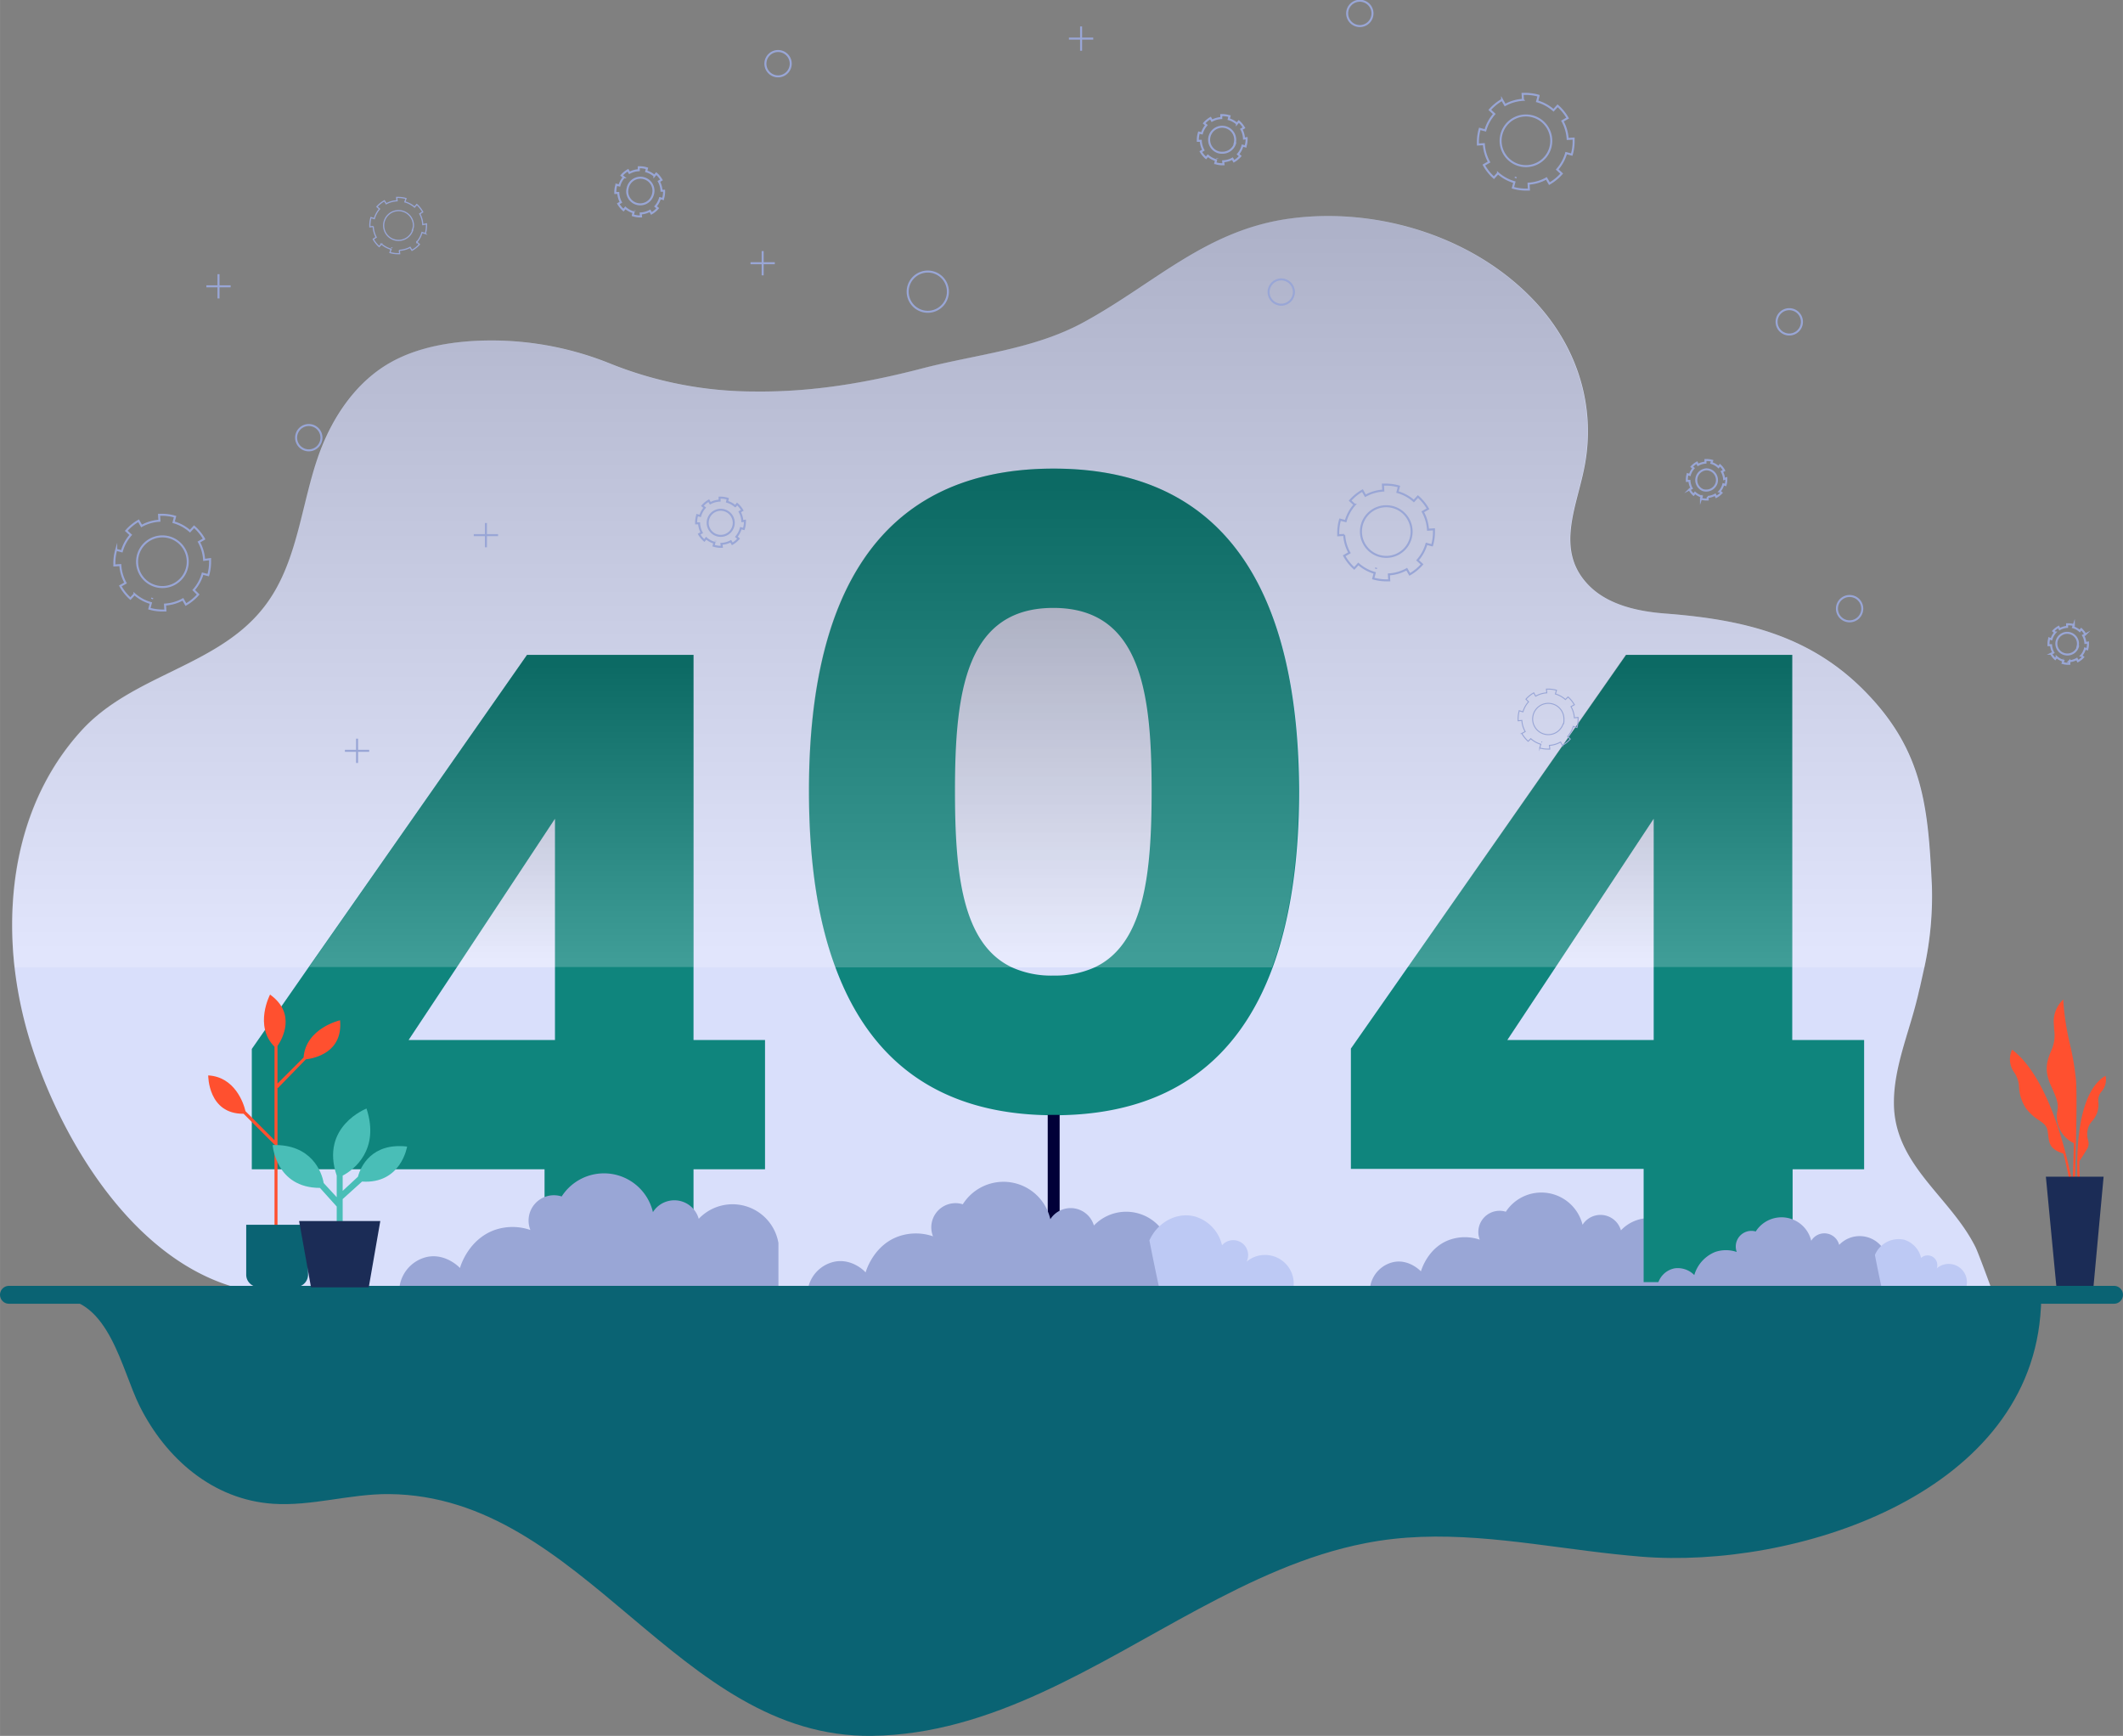 <svg xmlns="http://www.w3.org/2000/svg" xmlns:xlink="http://www.w3.org/1999/xlink" width="570" height="466" viewBox="0 0 570 466.011">
    <rect x="0" y="0" width="570" height="466.011" fill="#808080" stroke="none"/>
    <defs>
        <linearGradient id="linear-gradient" x1="0.5" y1="0.98" x2="0.5" y2="0.034" gradientUnits="objectBoundingBox">
            <stop offset="0" stop-color="#ffffff" />
            <stop offset="1" />
        </linearGradient>
    </defs>
    <g id="Group_146" data-name="Group 146" transform="matrix(1,0,0,1,-26.5,-57.5)">
        <g id="Group_76" data-name="Group 76" transform="translate(29.8,115.5)">
            <g id="Group_75" data-name="Group 75">
                <path id="Path_12" data-name="Path 12" d="M 560.9 393.1 H 110.3 c -4.5 0 -9.2 0.5 -13.7 0 c -31.5 -3.5 -53.1 -38.1 -62.1 -65.6 a 110.4 110.4 0 0 1 -4.8 -21.8 C 27.2 283 31.9 259.5 47.6 242.2 C 61.4 227 84.4 225 96.8 208.8 c 9.2 -11.9 9.8 -28.2 15 -41.9 c 3.4 -8.9 9 -17.3 17 -22.5 c 6.8 -4.4 15 -6.2 23.1 -6.8 a 85.1 85.1 0 0 1 37.7 6 a 104 104 0 0 0 38.6 7.5 c 15.5 0.2 30.2 -2.3 45.2 -6.2 c 14.6 -3.8 30.1 -5.1 43.5 -12.5 c 19 -10.4 32.6 -24.6 55 -27.7 c 23.9 -3.3 50.6 5 66.9 23.2 c 11 12.3 15.7 28.3 12.2 44.5 c -2.1 10 -7.2 21 0.6 29.9 c 5.1 5.9 13.5 7.8 21.2 8.4 c 21 1.6 39.4 5.8 54.5 21.7 c 15 15.7 16.2 30.8 17.2 51.4 a 90 90 0 0 1 -2 21.8 c -0.4 1.8 -0.8 3.6 -1.2 5.4 c -0.3 1.1 -0.5 2.2 -0.8 3.3 c -2.2 9 -6.2 18.3 -6.2 27.6 c -0.1 16.7 15 25.2 21.8 38.7 C 556.8 381.8 560.9 393.1 560.9 393.1 Z" transform="translate(-29.1,-104)" fill="#d9dffb" />
            </g>
        </g>
        <path id="Path_13" data-name="Path 13" d="M 542.6 305.7 H 29.8 C 27.2 283 31.9 259.5 47.6 242.2 C 61.4 227 84.4 225 96.8 208.8 c 9.2 -11.9 9.8 -28.2 15 -41.9 c 3.4 -8.9 9 -17.3 17 -22.5 c 6.8 -4.4 15 -6.2 23.1 -6.8 a 85.1 85.1 0 0 1 37.7 6 a 104 104 0 0 0 38.6 7.5 c 15.5 0.2 30.2 -2.3 45.2 -6.2 c 14.6 -3.8 30.1 -5.1 43.5 -12.5 c 19 -10.4 32.6 -24.6 55 -27.7 c 23.9 -3.3 50.6 5 66.9 23.2 c 11 12.3 15.7 28.3 12.2 44.5 c -2.1 10 -7.2 21 0.6 29.9 c 5.1 5.9 13.5 7.8 21.2 8.4 c 21 1.6 39.4 5.8 54.5 21.7 c 15 15.7 16.2 30.8 17.2 51.4 A 90 90 0 0 1 542.6 305.7 Z" transform="translate(0.6,11.5)" opacity="0.2" fill="url(#linear-gradient)" style="mix-blend-mode: screen; isolation: isolate" />
        <path id="Path_14" data-name="Path 14" d="M 199.3 301.8 V 198.4 H 154.6 l -58.6 83.8 L 80.7 304.2 v 32.3 h 78.6 v 30.4 H 199.3 V 336.5 h 19.2 V 301.8 Z m -37.2 0 H 122.8 l 13 -19.6 l 26.3 -39.8 Z" transform="translate(13.4,34.9)" fill="#0f857d" />
        <path id="Path_15" data-name="Path 15" d="M 214.2 328.7 v 11.4 H 112.5 a 9.6 9.6 0 0 1 7.5 -7.8 c 4.9 -0.9 8.4 2.7 8.7 3 c 0.2 -0.8 2.4 -7.7 9.3 -10.2 a 14.7 14.7 0 0 1 9.6 0 a 6.8 6.8 0 0 1 8.4 -9 a 13.5 13.5 0 0 1 24.5 4.2 a 6.8 6.8 0 0 1 12.3 1.8 a 12.5 12.5 0 0 1 21.4 6.5 Z" transform="translate(21.3,62.6)" fill="#99a6d6" />
        <path id="Path_16" data-name="Path 16" d="M 266.2 158.3 c -48.7 0 -65.7 36.5 -65.7 86.5 c 0 17.9 2.1 34 7.1 47.4 c 9 24.4 27.2 39.7 58.7 39.7 c 31.4 0 49.7 -15.2 58.7 -39.7 c 4.9 -13.4 7.1 -29.5 7.1 -47.4 C 331.9 194.8 314.8 158.3 266.2 158.3 Z m 0 136.1 a 25.7 25.7 0 0 1 -11.2 -2.2 c -13.4 -6.3 -15.3 -25.3 -15.3 -47.4 c 0 -26.2 2.8 -49.1 26.4 -49.1 c 23.6 0 26.4 22.9 26.4 49.1 c 0 22.1 -1.9 41.1 -15.3 47.4 A 25.8 25.8 0 0 1 266.2 294.4 Z" transform="translate(43.2,25)" fill="#0f857d" />
        <g id="Group_78" data-name="Group 78" transform="translate(394.4,377.4)">
            <g id="Group_77" data-name="Group 77">
                <path id="Path_17" data-name="Path 17" d="M 406.7 329.6 v 9.6 H 321.3 a 8.1 8.1 0 0 1 6.3 -6.5 c 4.1 -0.8 7.1 2.3 7.3 2.5 c 0.2 -0.6 2 -6.5 7.8 -8.5 a 12.4 12.4 0 0 1 8 0 a 5.7 5.7 0 0 1 7 -7.5 a 11.4 11.4 0 0 1 20.6 3.5 a 5.7 5.7 0 0 1 10.3 1.5 a 10.5 10.5 0 0 1 18 5.5 Z" transform="translate(-321.3,-313.8)" fill="#99a6d6" />
                <path id="Path_18" data-name="Path 18" d="M 388.2 337.6 h 31.6 a 6.8 6.8 0 0 0 -11 -6.5 a 3.5 3.5 0 0 0 -5.8 -3.9 a 9.2 9.2 0 0 0 -6.3 -6.8 c -4.1 -1.1 -8.8 1.2 -10.8 5.6 Q 387 331.8 388.2 337.6 Z" transform="translate(-305.3,-312.3)" fill="#0f857d" />
            </g>
        </g>
        <path id="Path_19" data-name="Path 19" d="M 435.6 301.8 V 198.4 H 391 l -58.6 83.8 l -15.3 21.9 v 32.3 h 78.6 v 30.4 h 40 V 336.5 h 19.2 V 301.8 Z m -37.2 0 h -39.3 L 372.1 282.2 l 26.3 -39.8 Z" transform="translate(72.1,34.9)" fill="#0f857d" />
        <path id="Path_20" data-name="Path 20" d="M 151.5 198.4 h 44.7 v 83.8 H 93 Z" transform="translate(16.5,34.9)" opacity="0.2" fill="url(#linear-gradient)" style="mix-blend-mode: screen; isolation: isolate" />
        <path id="Path_21" data-name="Path 21" d="M 331.9 244.8 c 0 17.9 -2.1 34 -7.1 47.4 H 207.5 c -4.9 -13.4 -7.1 -29.5 -7.1 -47.4 c 0 -50 17.1 -86.5 65.7 -86.5 C 314.8 158.3 331.9 194.8 331.9 244.8 Z" transform="translate(43.2,25)" opacity="0.2" fill="url(#linear-gradient)" style="mix-blend-mode: screen; isolation: isolate" />
        <path id="Path_22" data-name="Path 22" d="M 432.6 198.4 v 83.8 H 329.3 l 58.6 -83.8 Z" transform="translate(75.1,34.9)" opacity="0.2" fill="url(#linear-gradient)" style="mix-blend-mode: screen; isolation: isolate" />
        <g id="Group_81" data-name="Group 81" transform="translate(471.5,384.4)">
            <g id="Group_80" data-name="Group 80">
                <path id="Path_23" data-name="Path 23" d="M 444.9 330.8 v 6.9 H 383 a 5.8 5.8 0 0 1 4.6 -4.7 a 6.2 6.2 0 0 1 5.3 1.8 a 9.6 9.6 0 0 1 5.6 -6.2 a 9 9 0 0 1 5.8 0 a 4.2 4.2 0 0 1 5.1 -5.5 a 8.2 8.2 0 0 1 14.9 2.5 a 4.1 4.1 0 0 1 7.5 1.1 a 7.6 7.6 0 0 1 13 4 Z" transform="translate(-383,-319.4)" fill="#99a6d6" />
                <g id="Group_79" data-name="Group 79" transform="translate(58.3,5.7)">
                    <path id="Path_24" data-name="Path 24" d="M 431.5 336.6 h 22.9 a 4.9 4.9 0 0 0 -8 -4.7 a 2.6 2.6 0 0 0 -4.2 -2.8 a 6.7 6.7 0 0 0 -4.6 -4.9 a 6.9 6.9 0 0 0 -7.8 4.1 Q 430.6 332.5 431.5 336.6 Z" transform="translate(-429.7,-324)" fill="#bdc9f4" />
                </g>
            </g>
        </g>
        <g id="Group_82" data-name="Group 82" transform="translate(307.8,356.8)">
            <rect id="Rectangle_15" data-name="Rectangle 15" width="3.2" height="44.8" fill="#010038" />
        </g>
        <g id="Group_83" data-name="Group 83" transform="translate(243.4,374.8)">
            <path id="Path_25" data-name="Path 25" d="M 297.4 329.7 v 10.9 h -97.2 a 9.2 9.2 0 0 1 7.2 -7.4 c 4.7 -0.9 8.1 2.6 8.3 2.9 c 0.2 -0.7 2.3 -7.4 8.9 -9.7 a 14.1 14.1 0 0 1 9.2 0 a 6.5 6.5 0 0 1 8 -8.6 a 12.9 12.9 0 0 1 23.5 4 a 6.5 6.5 0 0 1 11.7 1.7 a 12 12 0 0 1 20.5 6.3 Z" transform="translate(-200.2,-311.8)" fill="#99a6d6" />
            <path id="Path_26" data-name="Path 26" d="M 276.4 338.8 h 35.9 a 7.7 7.7 0 0 0 -12.5 -7.4 a 4 4 0 0 0 -6.6 -4.4 a 10.5 10.5 0 0 0 -7.2 -7.7 c -4.7 -1.3 -10 1.3 -12.3 6.4 Q 275 332.3 276.4 338.8 Z" transform="translate(-182,-310)" fill="#bdc9f4" />
        </g>
        <path id="Path_64" data-name="Path 64" d="M 38.7 336.9 c 14.1 0 17.4 19.2 22.3 29 c 7 14 19.6 25.1 35.8 26.2 c 10.4 0.7 20.7 -2.7 31.2 -2.6 c 52.4 0.5 77.2 65.6 129.6 64.9 c 32.2 -0.4 60 -19.2 87.6 -34 c 14.2 -7.6 28.9 -14.6 44.8 -17.7 c 20.1 -4 40.1 -0.4 60.1 2.1 c 4.7 0.6 9.3 1.1 14 1.5 c 40.9 3.3 102.9 -16.2 107.2 -64.6 q 0.1 -1.4 0.2 -2.8 q 0 -1.3 0 -2.7 Z" transform="translate(3,69.1)" fill="#0a6373" />
        <path id="Path_65" data-name="Path 65" d="M 594.1 334.1 H 28.9 a 2.4 2.4 0 0 0 0 4.8 H 594.1 a 2.4 2.4 0 1 0 0 -4.8 Z" transform="translate(0,68.6)" fill="#0a6373" />
        <g id="Group_115" data-name="Group 115" transform="translate(82.4,324.6)">
            <g id="Group_110" data-name="Group 110">
                <path id="Path_93" data-name="Path 93" d="M 71.3 293.2 c 7.1 0.4 9.5 7.4 10 9.6 l 7.8 7.8 V 285.5 c -5.6 -5.6 -1.2 -14 -1.2 -14 c 7.1 5.1 3.3 11.9 2 13.8 v 10.1 l 7 -7 c 0.6 -7.9 9.8 -10 9.8 -10 c 0.8 8.7 -6.9 10.2 -9.2 10.5 L 90 296.6 l -0.1 -0.1 V 335.5 h -0.8 V 311.6 l -0.1 0.1 l -8.2 -8.2 C 71.2 303.6 71.3 293.2 71.3 293.2 Z" transform="translate(-71.3,-271.6)" fill="#ff502f" />
                <path id="Rectangle_17" data-name="Rectangle 17" d="M 3.3 0 h 10 a 3.3 3.3 0 0 1 3.3 3.3 V 16.7 a 0 0 0 0 1 0 0 H 0 a 0 0 0 0 1 0 0 V 3.3 A 3.3 3.3 0 0 1 3.3 0 Z" transform="translate(26.8,78.4) rotate(180)" fill="#0a6373" />
            </g>
            <g id="Group_114" data-name="Group 114" transform="translate(17.3,30.5)">
                <g id="Group_113" data-name="Group 113">
                    <g id="Group_112" data-name="Group 112">
                        <g id="Group_111" data-name="Group 111">
                            <path id="Path_94" data-name="Path 94" d="M 108.1 314.3 l -4.1 3.8 V 314 c 3.1 -1.6 10 -7 6.4 -18 c 0 0 -12.5 4.8 -8 18 v 5.8 L 98.9 316 c -0.5 -3 -3.3 -10.5 -13.7 -10.2 c 0 0 0.8 11.5 12.7 11.5 l 4.5 5 v 7.7 h 1.6 v -9.7 l 5.2 -4.7 c 10.5 0.7 12.1 -9.4 12.1 -9.4 C 111.8 305.1 108.8 311.6 108.1 314.3 Z" transform="translate(-85.2,-296)" fill="#49beb7" />
                        </g>
                    </g>
                </g>
                <path id="Path_95" data-name="Path 95" d="M 109.6 338 H 94.1 l -3.2 -17.8 h 21.8 Z" transform="translate(-83.8,-290)" fill="#1b2c56" />
            </g>
        </g>
        <g id="Group_121" data-name="Group 121" transform="translate(566.1,325.8)">
            <g id="Group_120" data-name="Group 120">
                <g id="Group_119" data-name="Group 119">
                    <g id="Group_116" data-name="Group 116" transform="translate(10)">
                        <path id="Path_96" data-name="Path 96" d="M 473.1 284.7 a 71.5 71.5 0 0 1 -1.8 -11.5 l 0 -0.7 l -0.5 0.5 a 8.1 8.1 0 0 0 -2.1 5.2 c 0 0.8 0.1 1.6 0.1 2.3 a 10 10 0 0 1 -0.6 5.4 c -1.3 2.9 -2.1 5.4 -0.4 9.4 l 0.5 1.1 c 1.3 3 1.8 4.2 1.3 6.5 a 8 8 0 0 0 4.5 8.2 c -0.1 5.4 -0.3 9.8 -0.3 9.9 l 0.6 0 c 0 -0.2 0.7 -20.4 0.3 -26.7 A 71.3 71.3 0 0 0 473.1 284.7 Z" transform="translate(-466.9,-272.5)" fill="#ff502f" />
                    </g>
                    <g id="Group_117" data-name="Group 117" transform="translate(0,13.5)">
                        <path id="Path_97" data-name="Path 97" d="M 459.7 283.6 l -0.3 -0.2 l -0.1 0.3 a 6 6 0 0 0 0.7 5.8 a 7.6 7.6 0 0 1 1.3 4 a 11.2 11.2 0 0 0 1.9 5.7 a 13.2 13.2 0 0 0 3.4 3.1 c 1.3 0.9 2.2 1.5 2.4 3.1 c 0 0.3 0.1 0.5 0.1 0.8 c 0.3 2.5 0.5 3.9 4.1 5.1 c 1.1 4.1 1.5 6.9 1.6 7 l 0.6 -0.1 C 475.3 318 470.9 292.4 459.7 283.6 Z" transform="translate(-458.8,-283.4)" fill="#ff502f" />
                    </g>
                    <g id="Group_118" data-name="Group 118" transform="translate(18.1,20.5)">
                        <path id="Path_98" data-name="Path 98" d="M 481 289.3 l -0.1 -0.4 l -0.3 0.2 c -8.6 5.5 -7.2 26.6 -7.2 27.5 l 0.3 0 h 0 l 0.3 0 c 0 -0.1 -0.1 -2 -0.1 -4.8 c 0.3 -0.4 1.3 -2 2.1 -3.3 a 2.9 2.9 0 0 0 0.2 -2.4 a 5.9 5.9 0 0 1 -0.1 -2.6 a 4.7 4.7 0 0 1 1.2 -2.4 a 7.6 7.6 0 0 0 1.3 -2.1 a 6.8 6.8 0 0 0 0.4 -2.9 a 3.7 3.7 0 0 1 0.7 -2.8 A 4.9 4.9 0 0 0 481 289.3 Z" transform="translate(-473.3,-288.9)" fill="#ff502f" />
                    </g>
                </g>
            </g>
            <path id="Path_99" data-name="Path 99" d="M 479.4 339.9 h -10 l -2.8 -29.3 h 15.5 Z" transform="translate(-456.9,-263)" fill="#1b2c56" />
        </g>
        <g id="Group_127" data-name="Group 127" transform="translate(57.2,57.7)">
            <path id="Path_100" data-name="Path 100" d="M 368.5 89.9 a 11.2 11.2 0 0 0 -1.4 -4.8 l 1.4 -0.8 a 12.9 12.9 0 0 0 -2.7 -3.3 l -1.1 1.2 a 11.2 11.2 0 0 0 -4.4 -2.4 l 0.4 -1.5 l 0 0 a 12.8 12.8 0 0 0 -3.5 -0.5 c -0.3 0 -0.5 0 -0.8 0 l 0.1 1.6 a 11.2 11.2 0 0 0 -4.8 1.4 l -0.8 -1.4 a 12.8 12.8 0 0 0 -3.3 2.7 l 1.2 1.1 a 11.2 11.2 0 0 0 -2.4 4.4 l -1.5 -0.4 l 0 0 a 12.8 12.8 0 0 0 -0.5 3.5 q 0 0.4 0 0.7 l 1.6 -0.1 a 11.2 11.2 0 0 0 1.4 4.8 l -1.4 0.8 a 12.9 12.9 0 0 0 2.7 3.4 l 1.1 -1.2 a 11.2 11.2 0 0 0 4.4 2.4 l -0.4 1.5 l 0 0 a 12.8 12.8 0 0 0 3.5 0.5 q 0.4 0 0.8 0 l -0.1 -1.6 a 11.2 11.2 0 0 0 4.8 -1.4 l 0.8 1.4 a 12.8 12.8 0 0 0 3.3 -2.7 l -1.2 -1.1 a 11.2 11.2 0 0 0 2.4 -4.4 l 1.5 0.4 l 0 0 a 12.8 12.8 0 0 0 0.5 -3.5 c 0 -0.3 0 -0.5 0 -0.8 Z m -14 10.5 h 0 l 0.1 -0.3 Z m 9.3 -8 a 6.8 6.8 0 1 1 0.3 -1.9 A 6.8 6.8 0 0 1 363.8 92.4 Z" transform="translate(21.7,-52.8)" fill="none" stroke="#99a6d6" stroke-miterlimit="10" stroke-width="0.541" />
            <path id="Path_101" data-name="Path 101" d="M 338.5 173.9 a 11.2 11.2 0 0 0 -1.4 -4.8 l 1.4 -0.8 a 12.9 12.9 0 0 0 -2.7 -3.3 l -1.1 1.2 a 11.2 11.2 0 0 0 -4.4 -2.4 l 0.4 -1.5 l 0 0 a 12.8 12.8 0 0 0 -3.5 -0.5 c -0.3 0 -0.5 0 -0.8 0 l 0.1 1.6 a 11.2 11.2 0 0 0 -4.8 1.4 l -0.8 -1.4 a 12.8 12.8 0 0 0 -3.3 2.7 l 1.2 1.1 a 11.2 11.2 0 0 0 -2.4 4.4 l -1.5 -0.4 l 0 0 a 12.8 12.8 0 0 0 -0.5 3.5 q 0 0.4 0 0.7 l 1.6 -0.1 a 11.2 11.2 0 0 0 1.4 4.8 l -1.4 0.8 a 12.9 12.9 0 0 0 2.7 3.4 l 1.1 -1.2 a 11.2 11.2 0 0 0 4.4 2.4 l -0.4 1.5 l 0 0 a 12.8 12.8 0 0 0 3.5 0.5 q 0.4 0 0.8 0 l -0.1 -1.6 a 11.2 11.2 0 0 0 4.8 -1.4 l 0.8 1.4 a 12.8 12.8 0 0 0 3.3 -2.7 l -1.2 -1.1 a 11.2 11.2 0 0 0 2.4 -4.4 l 1.5 0.4 l 0 0 a 12.8 12.8 0 0 0 0.5 -3.5 c 0 -0.3 0 -0.5 0 -0.8 Z m -14 10.5 h 0 l 0.1 -0.3 Z m 9.3 -8 a 6.8 6.8 0 1 1 0.3 -1.9 A 6.8 6.8 0 0 1 333.8 176.4 Z" transform="translate(14.2,-31.9)" fill="none" stroke="#99a6d6" stroke-miterlimit="10" stroke-width="0.541" />
            <path id="Path_102" data-name="Path 102" d="M 120.3 107.3 a 6.7 6.7 0 0 0 -0.8 -2.9 l 0.8 -0.5 a 7.7 7.7 0 0 0 -1.6 -2 l -0.6 0.7 a 6.7 6.7 0 0 0 -2.6 -1.4 l 0.3 -0.9 l 0 0 a 7.6 7.6 0 0 0 -2.1 -0.3 c -0.1 0 -0.3 0 -0.4 0 l 0.1 0.9 a 6.7 6.7 0 0 0 -2.9 0.8 l -0.5 -0.8 a 7.6 7.6 0 0 0 -2 1.6 l 0.7 0.6 a 6.7 6.7 0 0 0 -1.4 2.6 l -0.9 -0.3 l 0 0 a 7.6 7.6 0 0 0 -0.3 2.1 c 0 0.1 0 0.3 0 0.4 l 0.9 -0.1 a 6.7 6.7 0 0 0 0.8 2.9 l -0.8 0.5 a 7.7 7.7 0 0 0 1.6 2 l 0.6 -0.7 a 6.7 6.7 0 0 0 2.6 1.4 l -0.3 0.9 l 0 0 a 7.7 7.7 0 0 0 2.1 0.3 c 0.2 0 0.3 0 0.5 0 l -0.1 -0.9 a 6.7 6.7 0 0 0 2.9 -0.8 l 0.5 0.8 a 7.6 7.6 0 0 0 2 -1.6 l -0.7 -0.6 a 6.7 6.7 0 0 0 1.4 -2.6 l 0.9 0.3 v 0 a 7.6 7.6 0 0 0 0.3 -2.1 c 0 -0.2 0 -0.3 0 -0.5 Z m -8.3 6.3 h 0 l 0 -0.2 Z m 5.6 -4.8 a 4 4 0 1 1 0.2 -1.1 A 4 4 0 0 1 117.5 108.8 Z" transform="translate(-37.5,-47.2)" fill="none" stroke="#99a6d6" stroke-miterlimit="10" stroke-width="0.322" />
            <path id="Path_103" data-name="Path 103" d="M 75.2 180.4 a 11.2 11.2 0 0 0 -1.4 -4.8 l 1.4 -0.8 a 12.9 12.9 0 0 0 -2.7 -3.3 L 71.4 172.7 a 11.2 11.2 0 0 0 -4.4 -2.4 l 0.4 -1.5 l 0 0 a 12.8 12.8 0 0 0 -3.5 -0.5 q -0.4 0 -0.8 0 l 0.1 1.6 a 11.2 11.2 0 0 0 -4.8 1.4 l -0.8 -1.4 a 12.9 12.9 0 0 0 -3.3 2.7 l 1.2 1.1 a 11.2 11.2 0 0 0 -2.4 4.4 l -1.5 -0.4 l 0 0 a 12.8 12.8 0 0 0 -0.5 3.5 c 0 0.2 0 0.5 0 0.7 l 1.6 -0.1 a 11.2 11.2 0 0 0 1.4 4.8 l -1.4 0.8 a 12.8 12.8 0 0 0 2.7 3.4 l 1.1 -1.2 a 11.2 11.2 0 0 0 4.4 2.4 l -0.4 1.5 l 0 0 a 12.8 12.8 0 0 0 3.5 0.5 c 0.3 0 0.5 0 0.8 0 l -0.1 -1.6 a 11.2 11.2 0 0 0 4.8 -1.4 l 0.8 1.4 a 12.8 12.8 0 0 0 3.3 -2.7 L 72.4 188.5 a 11.2 11.2 0 0 0 2.4 -4.4 l 1.5 0.4 l 0 0 a 12.8 12.8 0 0 0 0.5 -3.5 c 0 -0.3 0 -0.5 0 -0.8 Z M 61.2 190.9 h 0 l 0.1 -0.3 Z m 9.3 -8 a 6.8 6.8 0 1 1 0.3 -1.9 A 6.8 6.8 0 0 1 70.5 182.9 Z" transform="translate(-51.1,-30.3)" fill="none" stroke="#99a6d6" stroke-miterlimit="10" stroke-width="0.541" />
            <path id="Path_104" data-name="Path 104" d="M 296.6 88.6 a 5.7 5.7 0 0 0 -0.7 -2.5 l 0.7 -0.4 a 6.6 6.6 0 0 0 -1.4 -1.7 l -0.5 0.6 a 5.7 5.7 0 0 0 -2.2 -1.2 l 0.2 -0.8 l 0 0 a 6.6 6.6 0 0 0 -1.8 -0.3 c -0.1 0 -0.3 0 -0.4 0 l 0 0.8 a 5.8 5.8 0 0 0 -2.5 0.7 l -0.4 -0.7 a 6.6 6.6 0 0 0 -1.7 1.4 l 0.6 0.5 a 5.8 5.8 0 0 0 -1.2 2.2 l -0.8 -0.2 l 0 0 a 6.6 6.6 0 0 0 -0.3 1.8 c 0 0.1 0 0.3 0 0.4 l 0.8 0 a 5.8 5.8 0 0 0 0.7 2.5 l -0.7 0.4 a 6.6 6.6 0 0 0 1.4 1.7 l 0.5 -0.6 a 5.7 5.7 0 0 0 2.2 1.2 l -0.2 0.8 l 0 0 a 6.6 6.6 0 0 0 1.8 0.3 c 0.1 0 0.3 0 0.4 0 l -0.1 -0.8 a 5.8 5.8 0 0 0 2.5 -0.7 l 0.4 0.7 a 6.6 6.6 0 0 0 1.7 -1.4 l -0.6 -0.5 a 5.7 5.7 0 0 0 1.2 -2.3 l 0.8 0.2 V 90.7 a 6.5 6.5 0 0 0 0.3 -1.8 c 0 -0.1 0 -0.3 0 -0.4 Z m -7.2 5.4 h 0 l 0 -0.1 Z m 4.8 -4.1 a 3.5 3.5 0 0 1 -3.4 2.5 a 3.5 3.5 0 0 1 -1 -0.1 a 3.5 3.5 0 1 1 4.3 -2.4 Z" transform="translate(6.7,-51.6)" fill="none" stroke="#99a6d6" stroke-miterlimit="10" stroke-width="0.541" />
            <path id="Path_105" data-name="Path 105" d="M 171.3 99.8 a 5.8 5.8 0 0 0 -0.7 -2.5 l 0.7 -0.4 a 6.6 6.6 0 0 0 -1.4 -1.7 l -0.5 0.6 a 5.7 5.7 0 0 0 -2.2 -1.2 l 0.2 -0.8 l 0 0 a 6.6 6.6 0 0 0 -1.8 -0.3 c -0.1 0 -0.3 0 -0.4 0 l 0 0.8 a 5.8 5.8 0 0 0 -2.5 0.7 l -0.4 -0.7 a 6.6 6.6 0 0 0 -1.7 1.4 l 0.6 0.5 a 5.7 5.7 0 0 0 -1.2 2.2 l -0.8 -0.2 l 0 0 a 6.6 6.6 0 0 0 -0.3 1.8 c 0 0.1 0 0.3 0 0.4 l 0.8 0 a 5.8 5.8 0 0 0 0.7 2.5 l -0.7 0.4 a 6.6 6.6 0 0 0 1.4 1.7 l 0.5 -0.6 a 5.8 5.8 0 0 0 2.2 1.2 l -0.2 0.8 l 0 0 a 6.6 6.6 0 0 0 1.8 0.3 q 0.2 0 0.4 0 l -0.1 -0.8 a 5.8 5.8 0 0 0 2.5 -0.7 l 0.4 0.7 a 6.6 6.6 0 0 0 1.7 -1.4 l -0.6 -0.5 a 5.7 5.7 0 0 0 1.2 -2.2 l 0.8 0.2 v 0 a 6.6 6.6 0 0 0 0.3 -1.8 c 0 -0.1 0 -0.3 0 -0.4 Z m -7.2 5.4 h 0 l 0 -0.1 Z m 4.8 -4.1 a 3.5 3.5 0 0 1 -6.8 -0.9 a 3.5 3.5 0 0 1 0.1 -1 a 3.5 3.5 0 1 1 6.7 1.9 Z" transform="translate(-24.4,-48.8)" fill="none" stroke="#99a6d6" stroke-miterlimit="10" stroke-width="0.541" />
            <path id="Path_106" data-name="Path 106" d="M 188.7 170.9 a 5.8 5.8 0 0 0 -0.7 -2.5 l 0.7 -0.4 a 6.6 6.6 0 0 0 -1.4 -1.7 l -0.5 0.6 a 5.7 5.7 0 0 0 -2.2 -1.2 l 0.2 -0.8 l 0 0 a 6.6 6.6 0 0 0 -1.8 -0.3 c -0.1 0 -0.3 0 -0.4 0 l 0 0.8 a 5.8 5.8 0 0 0 -2.5 0.7 l -0.4 -0.7 a 6.6 6.6 0 0 0 -1.7 1.4 l 0.6 0.5 a 5.7 5.7 0 0 0 -1.2 2.2 l -0.8 -0.2 l 0 0 a 6.6 6.6 0 0 0 -0.3 1.8 c 0 0.1 0 0.3 0 0.4 l 0.8 0 a 5.8 5.8 0 0 0 0.7 2.5 l -0.7 0.4 a 6.6 6.6 0 0 0 1.4 1.7 l 0.5 -0.6 a 5.7 5.7 0 0 0 2.2 1.2 l -0.2 0.8 l 0 0 a 6.6 6.6 0 0 0 1.8 0.3 c 0.1 0 0.3 0 0.4 0 l -0.1 -0.8 a 5.8 5.8 0 0 0 2.5 -0.7 l 0.4 0.7 a 6.6 6.6 0 0 0 1.7 -1.4 l -0.6 -0.5 a 5.8 5.8 0 0 0 1.2 -2.3 l 0.8 0.2 v 0 a 6.6 6.6 0 0 0 0.3 -1.8 c 0 -0.1 0 -0.3 0 -0.4 Z m -7.2 5.4 h 0 l 0 -0.1 Z m 4.8 -4.1 a 3.5 3.5 0 1 1 0.1 -1 A 3.5 3.5 0 0 1 186.3 172.2 Z" transform="translate(-20.1,-31.2)" fill="none" stroke="#99a6d6" stroke-miterlimit="10" stroke-width="0.541" />
            <path id="Path_107" data-name="Path 107" d="M 399.4 161.6 a 4.7 4.7 0 0 0 -0.6 -2 l 0.6 -0.3 a 5.4 5.4 0 0 0 -1.1 -1.4 l -0.4 0.5 A 4.7 4.7 0 0 0 396 157.3 l 0.2 -0.6 l 0 0 a 5.4 5.4 0 0 0 -1.5 -0.2 c -0.1 0 -0.2 0 -0.3 0 l 0 0.7 a 4.8 4.8 0 0 0 -2 0.6 l -0.3 -0.6 a 5.4 5.4 0 0 0 -1.4 1.1 l 0.5 0.4 a 4.7 4.7 0 0 0 -1 1.8 l -0.6 -0.2 l 0 0 a 5.4 5.4 0 0 0 -0.2 1.5 c 0 0.1 0 0.2 0 0.3 l 0.7 0 a 4.7 4.7 0 0 0 0.6 2 l -0.6 0.3 a 5.4 5.4 0 0 0 1.1 1.4 l 0.4 -0.5 a 4.7 4.7 0 0 0 1.8 1 l -0.2 0.6 l 0 0 a 5.4 5.4 0 0 0 1.5 0.2 c 0.1 0 0.2 0 0.3 0 l 0 -0.7 a 4.7 4.7 0 0 0 2 -0.6 l 0.3 0.6 a 5.4 5.4 0 0 0 1.4 -1.1 l -0.5 -0.4 a 4.7 4.7 0 0 0 1 -1.9 l 0.6 0.2 v 0 a 5.4 5.4 0 0 0 0.2 -1.5 c 0 -0.1 0 -0.2 0 -0.3 Z m -5.9 4.4 h 0 l 0 -0.1 Z m 3.9 -3.4 a 2.9 2.9 0 0 1 -2.8 2.1 a 2.9 2.9 0 0 1 -0.8 -0.1 a 2.9 2.9 0 0 1 0.8 -5.6 a 2.8 2.8 0 0 1 0.8 0.1 a 2.9 2.9 0 0 1 2 3.5 Z" transform="translate(32.8,-33.2)" fill="none" stroke="#99a6d6" stroke-miterlimit="10" stroke-width="0.541" />
            <path id="Path_108" data-name="Path 108" d="M 477.1 196.9 a 4.7 4.7 0 0 0 -0.6 -2 l 0.6 -0.3 a 5.4 5.4 0 0 0 -1.1 -1.4 l -0.4 0.5 a 4.7 4.7 0 0 0 -1.8 -1 l 0.2 -0.6 l 0 0 a 5.4 5.4 0 0 0 -1.5 -0.2 c -0.1 0 -0.2 0 -0.3 0 l 0 0.7 a 4.7 4.7 0 0 0 -2 0.6 l -0.3 -0.6 a 5.4 5.4 0 0 0 -1.4 1.1 l 0.5 0.4 a 4.7 4.7 0 0 0 -1 1.8 l -0.6 -0.2 l 0 0 a 5.4 5.4 0 0 0 -0.2 1.5 c 0 0.1 0 0.2 0 0.3 l 0.7 0 a 4.7 4.7 0 0 0 0.6 2 l -0.6 0.3 a 5.4 5.4 0 0 0 1.1 1.4 l 0.4 -0.5 a 4.7 4.7 0 0 0 1.8 1 l -0.2 0.6 l 0 0 a 5.4 5.4 0 0 0 1.5 0.2 c 0.1 0 0.2 0 0.3 0 l 0 -0.7 a 4.7 4.7 0 0 0 2 -0.6 l 0.3 0.6 a 5.4 5.4 0 0 0 1.4 -1.1 l -0.5 -0.4 a 4.7 4.7 0 0 0 1 -1.9 l 0.6 0.2 v 0 a 5.4 5.4 0 0 0 0.2 -1.5 c 0 -0.1 0 -0.2 0 -0.3 Z m -5.9 4.4 h 0 l 0 -0.1 Z m 3.9 -3.4 a 2.9 2.9 0 0 1 -2.8 2.1 a 2.8 2.8 0 0 1 -0.8 -0.1 a 2.9 2.9 0 1 1 3.5 -2 Z" transform="translate(52.1,-24.5)" fill="none" stroke="#99a6d6" stroke-miterlimit="10" stroke-width="0.541" />
            <path id="Path_109" data-name="Path 109" d="M 368.2 213.5 a 7 7 0 0 0 -0.9 -3 l 0.9 -0.5 a 8.1 8.1 0 0 0 -1.7 -2.1 l -0.7 0.7 a 7 7 0 0 0 -2.7 -1.5 l 0.3 -1 l 0 0 a 8 8 0 0 0 -2.2 -0.3 c -0.2 0 -0.3 0 -0.5 0 l 0.1 1 a 7 7 0 0 0 -3 0.9 l -0.5 -0.9 a 8.1 8.1 0 0 0 -2.1 1.7 l 0.7 0.7 a 7 7 0 0 0 -1.5 2.7 l -1 -0.3 l 0 0 a 8 8 0 0 0 -0.3 2.2 c 0 0.2 0 0.3 0 0.5 l 1 -0.1 a 7 7 0 0 0 0.9 3 l -0.9 0.5 a 8 8 0 0 0 1.7 2.1 l 0.7 -0.7 a 7 7 0 0 0 2.7 1.5 l -0.3 1 l 0 0 a 8 8 0 0 0 2.2 0.3 c 0.2 0 0.3 0 0.5 0 l -0.1 -1 a 7 7 0 0 0 3 -0.9 l 0.5 0.9 a 8 8 0 0 0 2.1 -1.7 l -0.7 -0.7 a 7 7 0 0 0 1.5 -2.7 l 1 0.3 l 0 0 a 8 8 0 0 0 0.3 -2.2 c 0 -0.2 0 -0.3 0 -0.5 Z m -8.8 6.6 h 0 l 0.1 -0.2 Z m 5.8 -5 a 4.2 4.2 0 1 1 0.2 -1.2 A 4.3 4.3 0 0 1 365.3 215.1 Z" transform="translate(23.8,-21)" fill="none" stroke="#99a6d6" stroke-miterlimit="10" stroke-width="0.262" />
            <path id="Path_110" data-name="Path 110" d="M 232.6 121.4 a 5.4 5.4 0 1 1 -5.4 -5.4 A 5.4 5.4 0 0 1 232.6 121.4 Z" transform="translate(-8.8,-43.3)" fill="none" stroke="#99a6d6" stroke-miterlimit="10" stroke-width="0.541" />
            <path id="Path_111" data-name="Path 111" d="M 323.1 61.1 a 3.4 3.4 0 1 1 -3.4 -3.4 A 3.4 3.4 0 0 1 323.1 61.1 Z" transform="translate(14.7,-57.7)" fill="none" stroke="#99a6d6" stroke-miterlimit="10" stroke-width="0.541" />
            <path id="Path_112" data-name="Path 112" d="M 415.5 127.5 a 3.4 3.4 0 1 1 -3.4 -3.4 A 3.4 3.4 0 0 1 415.5 127.5 Z" transform="translate(37.6,-41.3)" fill="none" stroke="#99a6d6" stroke-miterlimit="10" stroke-width="0.541" />
            <path id="Path_113" data-name="Path 113" d="M 428.5 189.1 a 3.4 3.4 0 1 1 -3.4 -3.4 A 3.4 3.4 0 0 1 428.5 189.1 Z" transform="translate(40.8,-25.9)" fill="none" stroke="#99a6d6" stroke-miterlimit="10" stroke-width="0.541" />
            <circle id="Ellipse_11" data-name="Ellipse 11" cx="3.4" cy="3.4" r="3.4" transform="translate(309.9,74.8)" fill="none" stroke="#99a6d6" stroke-miterlimit="10" stroke-width="0.541" />
            <path id="Path_114" data-name="Path 114" d="M 198 71.9 a 3.4 3.4 0 1 1 -3.4 -3.4 A 3.4 3.4 0 0 1 198 71.9 Z" transform="translate(-16.4,-55)" fill="none" stroke="#99a6d6" stroke-miterlimit="10" stroke-width="0.541" />
            <path id="Path_115" data-name="Path 115" d="M 97 152.4 a 3.4 3.4 0 1 1 -3.4 -3.4 A 3.4 3.4 0 0 1 97 152.4 Z" transform="translate(-41.4,-35.1)" fill="none" stroke="#99a6d6" stroke-miterlimit="10" stroke-width="0.541" />
            <g id="Group_122" data-name="Group 122" transform="translate(256.3,6.9)">
                <line id="Line_10" data-name="Line 10" y2="6.523" transform="translate(3.262)" fill="none" stroke="#99a6d6" stroke-miterlimit="10" stroke-width="0.541" />
                <line id="Line_11" data-name="Line 11" x1="6.523" transform="translate(0 3.262)" fill="none" stroke="#99a6d6" stroke-miterlimit="10" stroke-width="0.541" />
            </g>
            <g id="Group_123" data-name="Group 123" transform="translate(61.9,198.1)">
                <line id="Line_12" data-name="Line 12" y2="6.523" transform="translate(3.262)" fill="none" stroke="#99a6d6" stroke-miterlimit="10" stroke-width="0.541" />
                <line id="Line_13" data-name="Line 13" x1="6.523" transform="translate(0 3.262)" fill="none" stroke="#99a6d6" stroke-miterlimit="10" stroke-width="0.541" />
            </g>
            <g id="Group_124" data-name="Group 124" transform="translate(170.8,67.2)">
                <line id="Line_14" data-name="Line 14" y2="6.523" transform="translate(3.262)" fill="none" stroke="#99a6d6" stroke-miterlimit="10" stroke-width="0.541" />
                <line id="Line_15" data-name="Line 15" x1="6.523" transform="translate(0 3.262)" fill="none" stroke="#99a6d6" stroke-miterlimit="10" stroke-width="0.541" />
            </g>
            <g id="Group_125" data-name="Group 125" transform="translate(96.5,140.2)">
                <line id="Line_16" data-name="Line 16" y2="6.523" transform="translate(3.262 0)" fill="none" stroke="#99a6d6" stroke-miterlimit="10" stroke-width="0.541" />
                <line id="Line_17" data-name="Line 17" x1="6.523" transform="translate(0 3.262)" fill="none" stroke="#99a6d6" stroke-miterlimit="10" stroke-width="0.541" />
            </g>
            <g id="Group_126" data-name="Group 126" transform="translate(24.7,73.4)">
                <line id="Line_18" data-name="Line 18" y2="6.523" transform="translate(3.262)" fill="none" stroke="#99a6d6" stroke-miterlimit="10" stroke-width="0.541" />
                <line id="Line_19" data-name="Line 19" x1="6.523" transform="translate(0 3.262)" fill="none" stroke="#99a6d6" stroke-miterlimit="10" stroke-width="0.541" />
            </g>
        </g>
    </g>
</svg>
